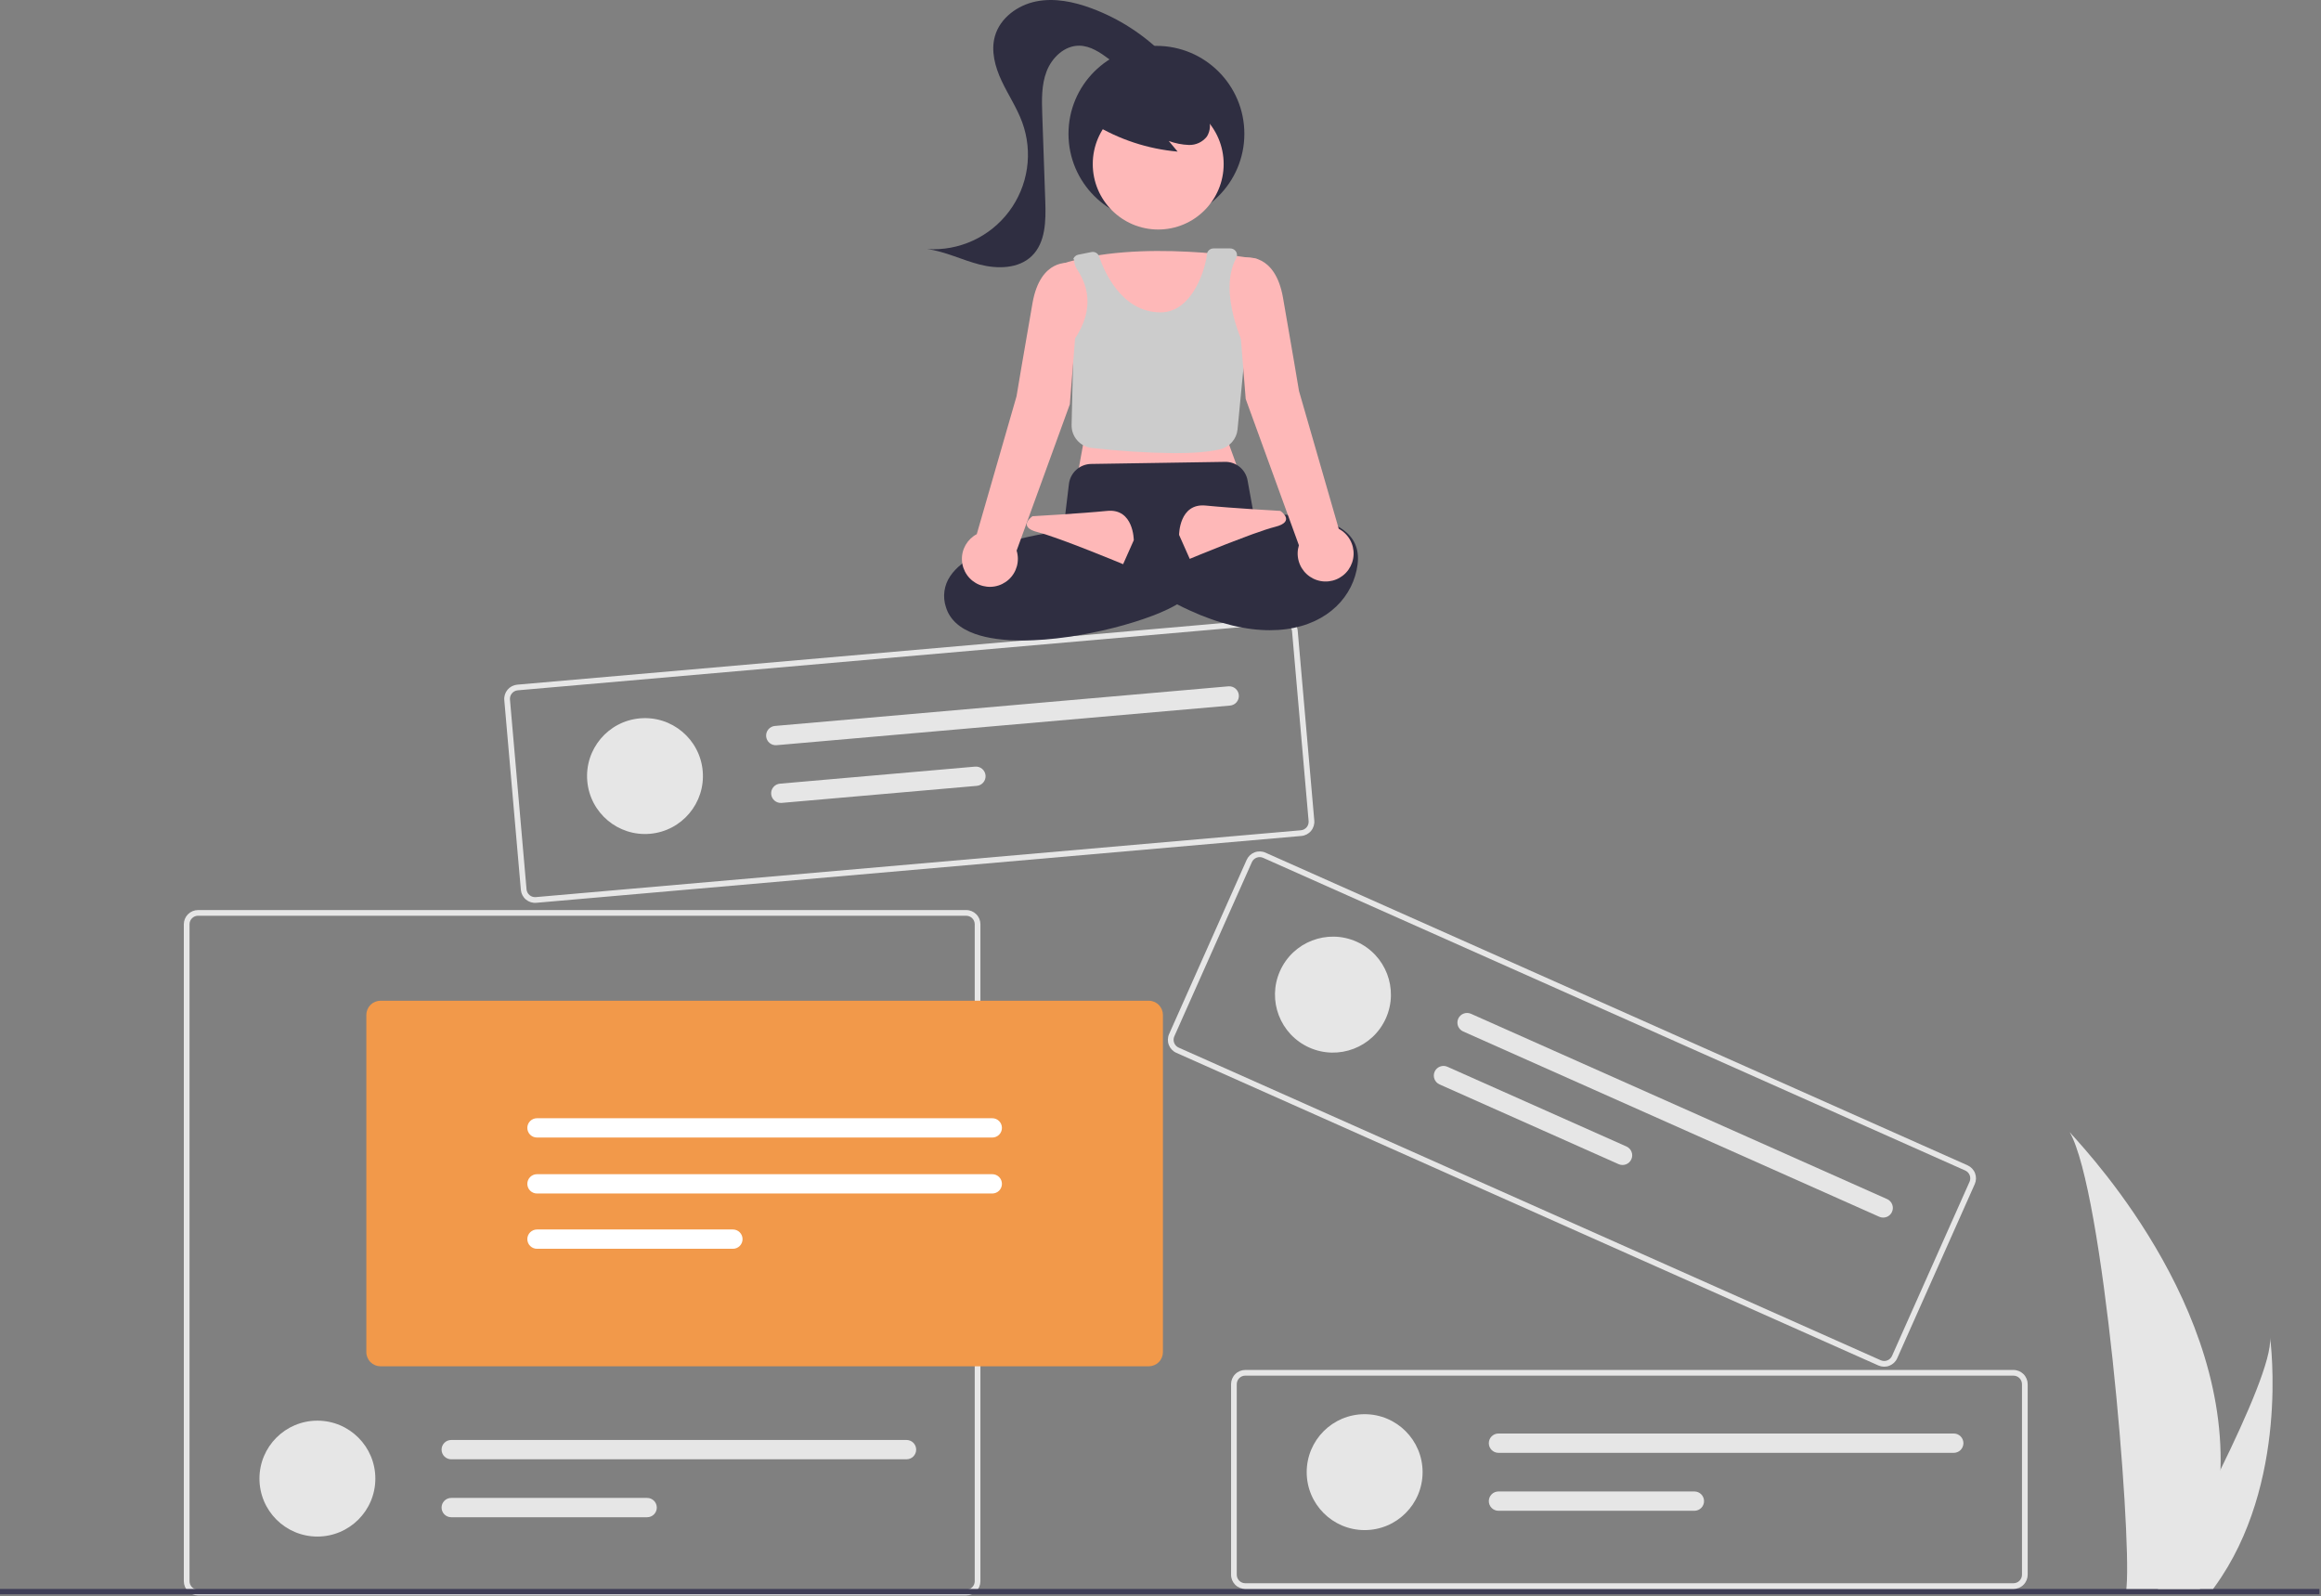 <svg width="871" height="599" viewBox="0 0 871 599" fill="none" xmlns="http://www.w3.org/2000/svg">
<rect x="0" y="0" width="871" height="599" fill="#808080" stroke="none"/>
<g clip-path="url(#clip0_1001_6)">
<path d="M362.587 598.683H74.32C72.905 598.681 71.548 598.118 70.547 597.117C69.547 596.117 68.984 594.76 68.982 593.345V346.837C68.984 345.422 69.547 344.065 70.547 343.064C71.548 342.064 72.905 341.501 74.32 341.499H362.587C364.002 341.501 365.359 342.064 366.359 343.064C367.36 344.065 367.923 345.422 367.925 346.837V593.344C367.923 594.759 367.36 596.116 366.36 597.117C365.359 598.117 364.002 598.68 362.587 598.682V598.683ZM74.32 343.63C73.472 343.632 72.659 343.97 72.059 344.569C71.46 345.169 71.122 345.982 71.12 346.83V593.344C71.122 594.192 71.46 595.005 72.059 595.605C72.659 596.204 73.472 596.542 74.32 596.544H362.587C363.435 596.542 364.248 596.205 364.848 595.605C365.448 595.005 365.785 594.192 365.787 593.344V346.837C365.785 345.989 365.447 345.176 364.848 344.576C364.248 343.977 363.435 343.639 362.587 343.637L74.32 343.63Z" fill="#E6E6E6"/>
<path d="M119.11 576.592C131.119 576.592 140.855 566.856 140.855 554.847C140.855 542.837 131.119 533.102 119.11 533.102C107.1 533.102 97.365 542.837 97.365 554.847C97.365 566.856 107.1 576.592 119.11 576.592Z" fill="#E6E6E6"/>
<path d="M169.332 540.35C168.371 540.35 167.449 540.732 166.769 541.411C166.09 542.091 165.708 543.013 165.708 543.974C165.708 544.935 166.09 545.857 166.769 546.537C167.449 547.216 168.371 547.598 169.332 547.598H340.188C341.149 547.598 342.071 547.216 342.751 546.537C343.43 545.857 343.812 544.935 343.812 543.974C343.812 543.013 343.43 542.091 342.751 541.411C342.071 540.732 341.149 540.35 340.188 540.35H169.332Z" fill="#E6E6E6"/>
<path d="M169.332 562.096C168.371 562.096 167.449 562.478 166.769 563.157C166.09 563.837 165.708 564.759 165.708 565.72C165.708 566.681 166.09 567.603 166.769 568.283C167.449 568.962 168.371 569.344 169.332 569.344H242.852C243.813 569.344 244.735 568.962 245.415 568.283C246.094 567.603 246.476 566.681 246.476 565.72C246.476 564.759 246.094 563.837 245.415 563.157C244.735 562.478 243.813 562.096 242.852 562.096H169.332Z" fill="#E6E6E6"/>
<path d="M431.076 512.704H142.808C141.393 512.702 140.036 512.14 139.035 511.139C138.034 510.138 137.471 508.781 137.47 507.366V380.859C137.471 379.444 138.034 378.087 139.035 377.086C140.036 376.085 141.393 375.523 142.808 375.521H431.076C432.491 375.523 433.848 376.085 434.849 377.086C435.849 378.087 436.412 379.444 436.414 380.859V507.366C436.412 508.781 435.849 510.138 434.849 511.139C433.848 512.14 432.491 512.702 431.076 512.704V512.704Z" fill="#F2994A"/>
<path d="M201.514 419.615C200.553 419.615 199.631 419.997 198.951 420.676C198.271 421.356 197.89 422.278 197.89 423.239C197.89 424.2 198.271 425.122 198.951 425.802C199.631 426.481 200.553 426.863 201.514 426.863H372.371C373.332 426.863 374.254 426.481 374.933 425.802C375.613 425.122 375.995 424.2 375.995 423.239C375.995 422.278 375.613 421.356 374.933 420.676C374.254 419.997 373.332 419.615 372.371 419.615H201.514Z" fill="white"/>
<path d="M201.514 440.615C200.553 440.615 199.631 440.997 198.951 441.676C198.271 442.356 197.89 443.278 197.89 444.239C197.89 445.2 198.271 446.122 198.951 446.802C199.631 447.481 200.553 447.863 201.514 447.863H372.371C373.332 447.863 374.254 447.481 374.933 446.802C375.613 446.122 375.995 445.2 375.995 444.239C375.995 443.278 375.613 442.356 374.933 441.676C374.254 440.997 373.332 440.615 372.371 440.615H201.514Z" fill="white"/>
<path d="M201.514 461.361C200.553 461.361 199.631 461.743 198.951 462.422C198.271 463.102 197.89 464.024 197.89 464.985C197.89 465.946 198.271 466.868 198.951 467.548C199.631 468.227 200.553 468.609 201.514 468.609H275.034C275.995 468.609 276.917 468.227 277.596 467.548C278.276 466.868 278.658 465.946 278.658 464.985C278.658 464.024 278.276 463.102 277.596 462.422C276.917 461.743 275.995 461.361 275.034 461.361H201.514Z" fill="white"/>
<path d="M870.4 596.259H0V598.259H870.4V596.259Z" fill="#3F3D56"/>
<path d="M755.586 596.26H467.319C465.904 596.258 464.547 595.695 463.546 594.694C462.546 593.694 461.983 592.337 461.981 590.922V519.414C461.983 517.999 462.546 516.642 463.546 515.641C464.547 514.641 465.904 514.078 467.319 514.076H755.586C757.001 514.078 758.358 514.641 759.358 515.641C760.359 516.642 760.922 517.999 760.924 519.414V590.921C760.922 592.336 760.359 593.693 759.359 594.694C758.358 595.695 757.001 596.258 755.586 596.26V596.26ZM467.319 516.207C466.471 516.209 465.658 516.547 465.058 517.146C464.459 517.746 464.121 518.559 464.119 519.407V590.914C464.121 591.762 464.459 592.575 465.058 593.175C465.658 593.774 466.471 594.112 467.319 594.114H755.586C756.434 594.112 757.247 593.775 757.847 593.175C758.447 592.575 758.784 591.762 758.786 590.914V519.414C758.784 518.566 758.447 517.753 757.847 517.153C757.247 516.553 756.434 516.216 755.586 516.214L467.319 516.207Z" fill="#E6E6E6"/>
<path d="M512.11 574.169C524.119 574.169 533.855 564.433 533.855 552.424C533.855 540.415 524.119 530.679 512.11 530.679C500.1 530.679 490.365 540.415 490.365 552.424C490.365 564.433 500.1 574.169 512.11 574.169Z" fill="#E6E6E6"/>
<path d="M562.331 537.927C561.37 537.927 560.448 538.309 559.768 538.988C559.089 539.668 558.707 540.59 558.707 541.551C558.707 542.512 559.089 543.434 559.768 544.114C560.448 544.793 561.37 545.175 562.331 545.175H733.187C734.148 545.175 735.07 544.793 735.75 544.114C736.429 543.434 736.811 542.512 736.811 541.551C736.811 540.59 736.429 539.668 735.75 538.988C735.07 538.309 734.148 537.927 733.187 537.927H562.331Z" fill="#E6E6E6"/>
<path d="M562.331 559.673C561.37 559.673 560.448 560.055 559.768 560.734C559.089 561.414 558.707 562.336 558.707 563.297C558.707 564.258 559.089 565.18 559.768 565.859C560.448 566.539 561.37 566.921 562.331 566.921H635.851C636.812 566.921 637.734 566.539 638.414 565.859C639.093 565.18 639.475 564.258 639.475 563.297C639.475 562.336 639.093 561.414 638.414 560.734C637.734 560.055 636.812 559.673 635.851 559.673H562.331Z" fill="#E6E6E6"/>
<path d="M704.911 512.396L441.435 395.071C440.143 394.494 439.132 393.427 438.625 392.105C438.117 390.783 438.155 389.314 438.729 388.02L467.833 322.662C468.41 321.369 469.477 320.358 470.799 319.85C472.121 319.343 473.59 319.381 474.884 319.955L738.36 437.28C739.653 437.858 740.664 438.924 741.171 440.246C741.679 441.568 741.641 443.037 741.067 444.331L711.963 509.689C711.386 510.982 710.319 511.992 708.997 512.5C707.675 513.007 706.206 512.97 704.912 512.395L704.911 512.396ZM474.017 321.903C473.241 321.56 472.361 321.537 471.568 321.841C470.776 322.146 470.137 322.751 469.79 323.525L440.686 388.883C440.343 389.659 440.321 390.539 440.625 391.331C440.929 392.124 441.534 392.763 442.309 393.11L705.785 510.435C706.561 510.778 707.441 510.801 708.234 510.497C709.026 510.193 709.665 509.587 710.012 508.812L739.113 443.461C739.456 442.685 739.478 441.805 739.174 441.013C738.87 440.22 738.265 439.581 737.49 439.234L474.017 321.903Z" fill="#E6E6E6"/>
<path d="M491.365 393.11C502.342 397.998 515.203 393.062 520.091 382.086C524.978 371.109 520.042 358.248 509.066 353.36C498.089 348.473 485.229 353.409 480.341 364.385C475.453 375.362 480.389 388.222 491.365 393.11Z" fill="#E6E6E6"/>
<path d="M552.018 380.425C551.139 380.034 550.141 380.008 549.244 380.352C548.346 380.697 547.622 381.384 547.231 382.262C546.839 383.141 546.813 384.139 547.158 385.037C547.502 385.934 548.189 386.658 549.068 387.05L705.23 456.588C706.109 456.979 707.107 457.005 708.005 456.661C708.902 456.316 709.626 455.629 710.018 454.751C710.409 453.872 710.435 452.874 710.09 451.976C709.746 451.079 709.059 450.355 708.18 449.963L552.018 380.425Z" fill="#E6E6E6"/>
<path d="M543.167 400.301C542.289 399.91 541.291 399.884 540.393 400.228C539.495 400.573 538.771 401.26 538.38 402.138C537.989 403.017 537.963 404.015 538.307 404.912C538.652 405.81 539.339 406.534 540.217 406.926L607.415 436.848C608.293 437.239 609.291 437.266 610.189 436.921C611.087 436.576 611.811 435.889 612.202 435.011C612.593 434.132 612.619 433.134 612.275 432.237C611.93 431.339 611.243 430.615 610.365 430.224L543.167 400.301Z" fill="#E6E6E6"/>
<path d="M488.36 313.698L201.246 338.778C199.837 338.899 198.437 338.456 197.353 337.547C196.269 336.637 195.59 335.335 195.465 333.925L189.244 262.703C189.123 261.294 189.566 259.893 190.475 258.81C191.385 257.726 192.687 257.047 194.096 256.922L481.21 231.843C482.62 231.722 484.02 232.164 485.104 233.074C486.188 233.984 486.866 235.286 486.991 236.695L493.213 307.916C493.334 309.326 492.891 310.727 491.982 311.81C491.072 312.894 489.77 313.573 488.36 313.698V313.698ZM194.282 259.045C193.437 259.12 192.657 259.528 192.112 260.177C191.567 260.827 191.301 261.665 191.373 262.51L197.594 333.731C197.67 334.576 198.077 335.356 198.726 335.901C199.376 336.446 200.215 336.712 201.06 336.64L488.174 311.561C489.018 311.486 489.799 311.079 490.344 310.429C490.889 309.779 491.155 308.94 491.082 308.095L484.862 236.881C484.787 236.037 484.38 235.256 483.73 234.711C483.08 234.166 482.241 233.9 481.396 233.973L194.282 259.045Z" fill="#E6E6E6"/>
<path d="M243.936 312.878C255.898 311.833 264.747 301.29 263.702 289.328C262.658 277.367 252.114 268.517 240.153 269.562C228.191 270.607 219.342 281.151 220.386 293.112C221.431 305.073 231.975 313.923 243.936 312.878Z" fill="#E6E6E6"/>
<path d="M290.803 272.412C289.846 272.495 288.961 272.956 288.343 273.692C287.726 274.428 287.426 275.379 287.509 276.337C287.593 277.294 288.053 278.179 288.789 278.797C289.525 279.414 290.477 279.715 291.434 279.631L461.606 264.766C462.564 264.683 463.449 264.222 464.066 263.486C464.684 262.75 464.984 261.799 464.901 260.842C464.817 259.884 464.357 258.999 463.621 258.382C462.885 257.764 461.933 257.464 460.976 257.547L290.803 272.412Z" fill="#E6E6E6"/>
<path d="M292.695 294.071C291.738 294.155 290.853 294.615 290.235 295.351C289.618 296.087 289.318 297.038 289.401 297.996C289.485 298.953 289.945 299.838 290.681 300.456C291.417 301.073 292.369 301.373 293.326 301.29L366.552 294.894C367.509 294.81 368.394 294.35 369.012 293.613C369.63 292.877 369.93 291.926 369.846 290.969C369.763 290.012 369.302 289.127 368.566 288.509C367.83 287.891 366.879 287.591 365.921 287.675L292.695 294.071Z" fill="#E6E6E6"/>
<path d="M433.972 83.212C452.198 83.212 466.972 68.437 466.972 50.212C466.972 31.987 452.198 17.212 433.972 17.212C415.747 17.212 400.972 31.987 400.972 50.212C400.972 68.437 415.747 83.212 433.972 83.212Z" fill="#2F2E41"/>
<path d="M434.642 86.127C448.207 86.127 459.203 75.131 459.203 61.566C459.203 48.001 448.207 37.005 434.642 37.005C421.077 37.005 410.081 48.001 410.081 61.566C410.081 75.131 421.077 86.127 434.642 86.127Z" fill="#FEB8B8"/>
<path d="M471.972 97.212C471.972 97.212 426.972 89.212 397.972 99.212L406.472 166.712L404.472 177.712L464.472 175.712L460.472 164.712L471.972 97.212Z" fill="#FEB8B8"/>
<path d="M440.701 170.054C430.341 169.931 419.994 169.275 409.701 168.09C407.587 167.857 405.638 166.84 404.238 165.239C402.838 163.639 402.089 161.571 402.14 159.445L402.87 127.878L402.955 127.755C411.649 115.162 407.414 105.964 404.155 101.012C403.468 99.966 403.102 98.742 403.103 97.49V97.49C402.603 96.79 402.491 97.895 402.803 97.111C402.957 96.722 403.205 96.377 403.526 96.109C403.847 95.84 404.229 95.656 404.639 95.573L409.603 94.581C410.199 94.462 410.817 94.564 411.343 94.868C411.869 95.172 412.267 95.657 412.461 96.232C414.129 101.209 420.63 117.223 435.527 117.219C447.972 117.219 452.616 99.608 452.894 95.538C452.939 94.907 453.221 94.317 453.684 93.887C454.146 93.456 454.755 93.216 455.387 93.216H461.587C461.98 93.207 462.369 93.286 462.727 93.448C463.084 93.609 463.401 93.849 463.653 94.15C463.962 94.533 464.15 94.999 464.194 95.488C464.237 95.978 464.134 96.47 463.897 96.901C456.821 109.911 467.162 130.501 467.267 130.701L467.333 130.831L464.415 161.124C464.239 162.901 463.509 164.578 462.33 165.919C461.151 167.261 459.581 168.198 457.841 168.601C453.33 169.66 447.233 170.054 440.701 170.054Z" fill="#CCCCCC"/>
<path d="M383.594 240.342C376.874 240.342 370.722 239.602 365.834 237.853C360.024 235.774 356.376 232.412 354.99 227.853C354.335 225.916 354.139 223.853 354.418 221.827C354.697 219.802 355.442 217.868 356.596 216.18C365.191 203.31 395.017 199.68 399.019 199.251L401.139 181.584C401.39 179.545 402.369 177.665 403.895 176.29C405.421 174.915 407.392 174.136 409.446 174.098L459.678 173.314C461.696 173.265 463.664 173.943 465.224 175.223C466.784 176.504 467.832 178.302 468.178 180.291L471.032 195.991L438.094 211.966L443.074 225.911L442.749 226.128C433.109 232.554 405.386 240.341 383.594 240.342Z" fill="#2F2E41"/>
<path d="M466.472 193.712C466.472 193.712 512.472 187.712 509.472 211.712C506.472 235.712 471.472 252.712 418.472 211.712L424.472 199.712C424.472 199.712 454.472 207.712 466.472 201.712V193.712Z" fill="#2F2E41"/>
<path d="M425.472 202.712C425.472 202.712 425.472 190.712 415.472 191.712C405.472 192.712 387.473 193.712 387.473 193.712C387.473 193.712 381.472 197.712 389.472 199.712C397.472 201.712 421.472 211.712 421.472 211.712L425.472 202.712Z" fill="#FEB8B8"/>
<path d="M442.472 200.712C442.472 200.712 442.472 188.712 452.472 189.712C462.472 190.712 480.472 191.712 480.472 191.712C480.472 191.712 486.472 195.712 478.472 197.712C470.472 199.712 446.472 209.712 446.472 209.712L442.472 200.712Z" fill="#FEB8B8"/>
<path d="M502.394 198.439L487.473 146.712C487.473 146.712 484.473 128.712 481.473 111.712C478.473 94.712 467.473 96.712 467.473 96.712L465.473 97.712V124.712L467.473 149.712L487.438 204.612C486.85 206.516 486.816 208.547 487.34 210.47C487.864 212.392 488.924 214.126 490.396 215.468C491.869 216.811 493.693 217.706 495.655 218.051C497.618 218.396 499.638 218.175 501.479 217.414C503.321 216.653 504.908 215.385 506.055 213.756C507.203 212.127 507.863 210.205 507.959 208.215C508.055 206.225 507.582 204.248 506.597 202.517C505.612 200.785 504.154 199.369 502.394 198.435V198.439Z" fill="#FEB8B8"/>
<path d="M401.472 98.712C401.472 98.712 390.472 96.712 387.472 113.712C384.472 130.712 381.472 148.712 381.472 148.712L366.551 200.439C364.792 201.373 363.334 202.789 362.348 204.521C361.363 206.252 360.891 208.229 360.987 210.219C361.083 212.209 361.743 214.131 362.89 215.76C364.038 217.389 365.625 218.657 367.466 219.418C369.308 220.179 371.328 220.4 373.29 220.055C375.253 219.71 377.077 218.815 378.549 217.472C380.021 216.13 381.081 214.396 381.605 212.474C382.129 210.551 382.095 208.52 381.507 206.616L401.472 151.716L403.472 126.716V101.948C403.472 101.276 403.285 100.617 402.932 100.046C402.579 99.474 402.073 99.012 401.472 98.712Z" fill="#FEB8B8"/>
<path d="M410.329 46.478C419.921 52.333 430.735 55.896 441.929 56.89L438.598 52.899C441.023 53.795 443.575 54.301 446.159 54.399C447.453 54.437 448.737 54.17 449.91 53.622C451.082 53.073 452.109 52.257 452.909 51.24C453.563 50.184 453.951 48.985 454.041 47.746C454.131 46.507 453.919 45.265 453.425 44.125C452.41 41.852 450.83 39.876 448.836 38.386C445.301 35.59 441.129 33.711 436.692 32.918C432.254 32.125 427.69 32.442 423.405 33.841C420.464 34.719 417.83 36.407 415.805 38.713C414.81 39.874 414.119 41.264 413.794 42.759C413.469 44.253 413.52 45.804 413.942 47.274" fill="#2F2E41"/>
<path d="M437.078 20.875C429.332 13.02 419.957 6.958 409.615 3.116C402.976 0.657 395.75 -0.863 388.81 0.534C381.87 1.931 375.31 6.734 373.37 13.542C371.787 19.11 373.422 25.106 375.879 30.348C378.336 35.59 381.617 40.448 383.604 45.888C385.632 51.436 386.243 57.403 385.38 63.247C384.517 69.091 382.208 74.627 378.662 79.353C375.117 84.078 370.447 87.843 365.078 90.305C359.708 92.768 353.808 93.85 347.914 93.454C354.733 94.368 361.019 97.573 367.685 99.279C374.351 100.985 382.218 100.869 387.171 96.094C392.412 91.042 392.517 82.827 392.263 75.552L391.133 43.107C390.941 37.592 390.777 31.899 392.766 26.751C394.755 21.603 399.482 17.095 405.001 17.142C409.184 17.178 412.885 19.711 416.24 22.21C419.595 24.709 423.14 27.375 427.311 27.746C431.482 28.117 436.234 25.035 435.922 20.863" fill="#2F2E41"/>
<path d="M833.287 551.492C832.888 566.362 830.397 581.102 825.887 595.277C825.787 595.606 825.676 595.93 825.568 596.259H797.955C797.984 595.964 798.014 595.635 798.043 595.277C799.884 574.111 789.366 446.824 776.674 424.794C777.786 426.581 835.428 484.238 833.287 551.492Z" fill="#E6E6E6"/>
<path d="M831.215 595.277C830.984 595.606 830.744 595.935 830.498 596.259H809.782C809.939 595.979 810.121 595.65 810.332 595.277C813.754 589.101 823.883 570.635 833.285 551.492C843.385 530.92 852.659 509.568 851.878 501.84C852.12 503.582 859.112 556.716 831.215 595.277Z" fill="#E6E6E6"/>
</g>
<defs>
<clipPath id="clip0_1001_6">
<rect width="870.4" height="598.682" fill="white"/>
</clipPath>
</defs>
</svg>
